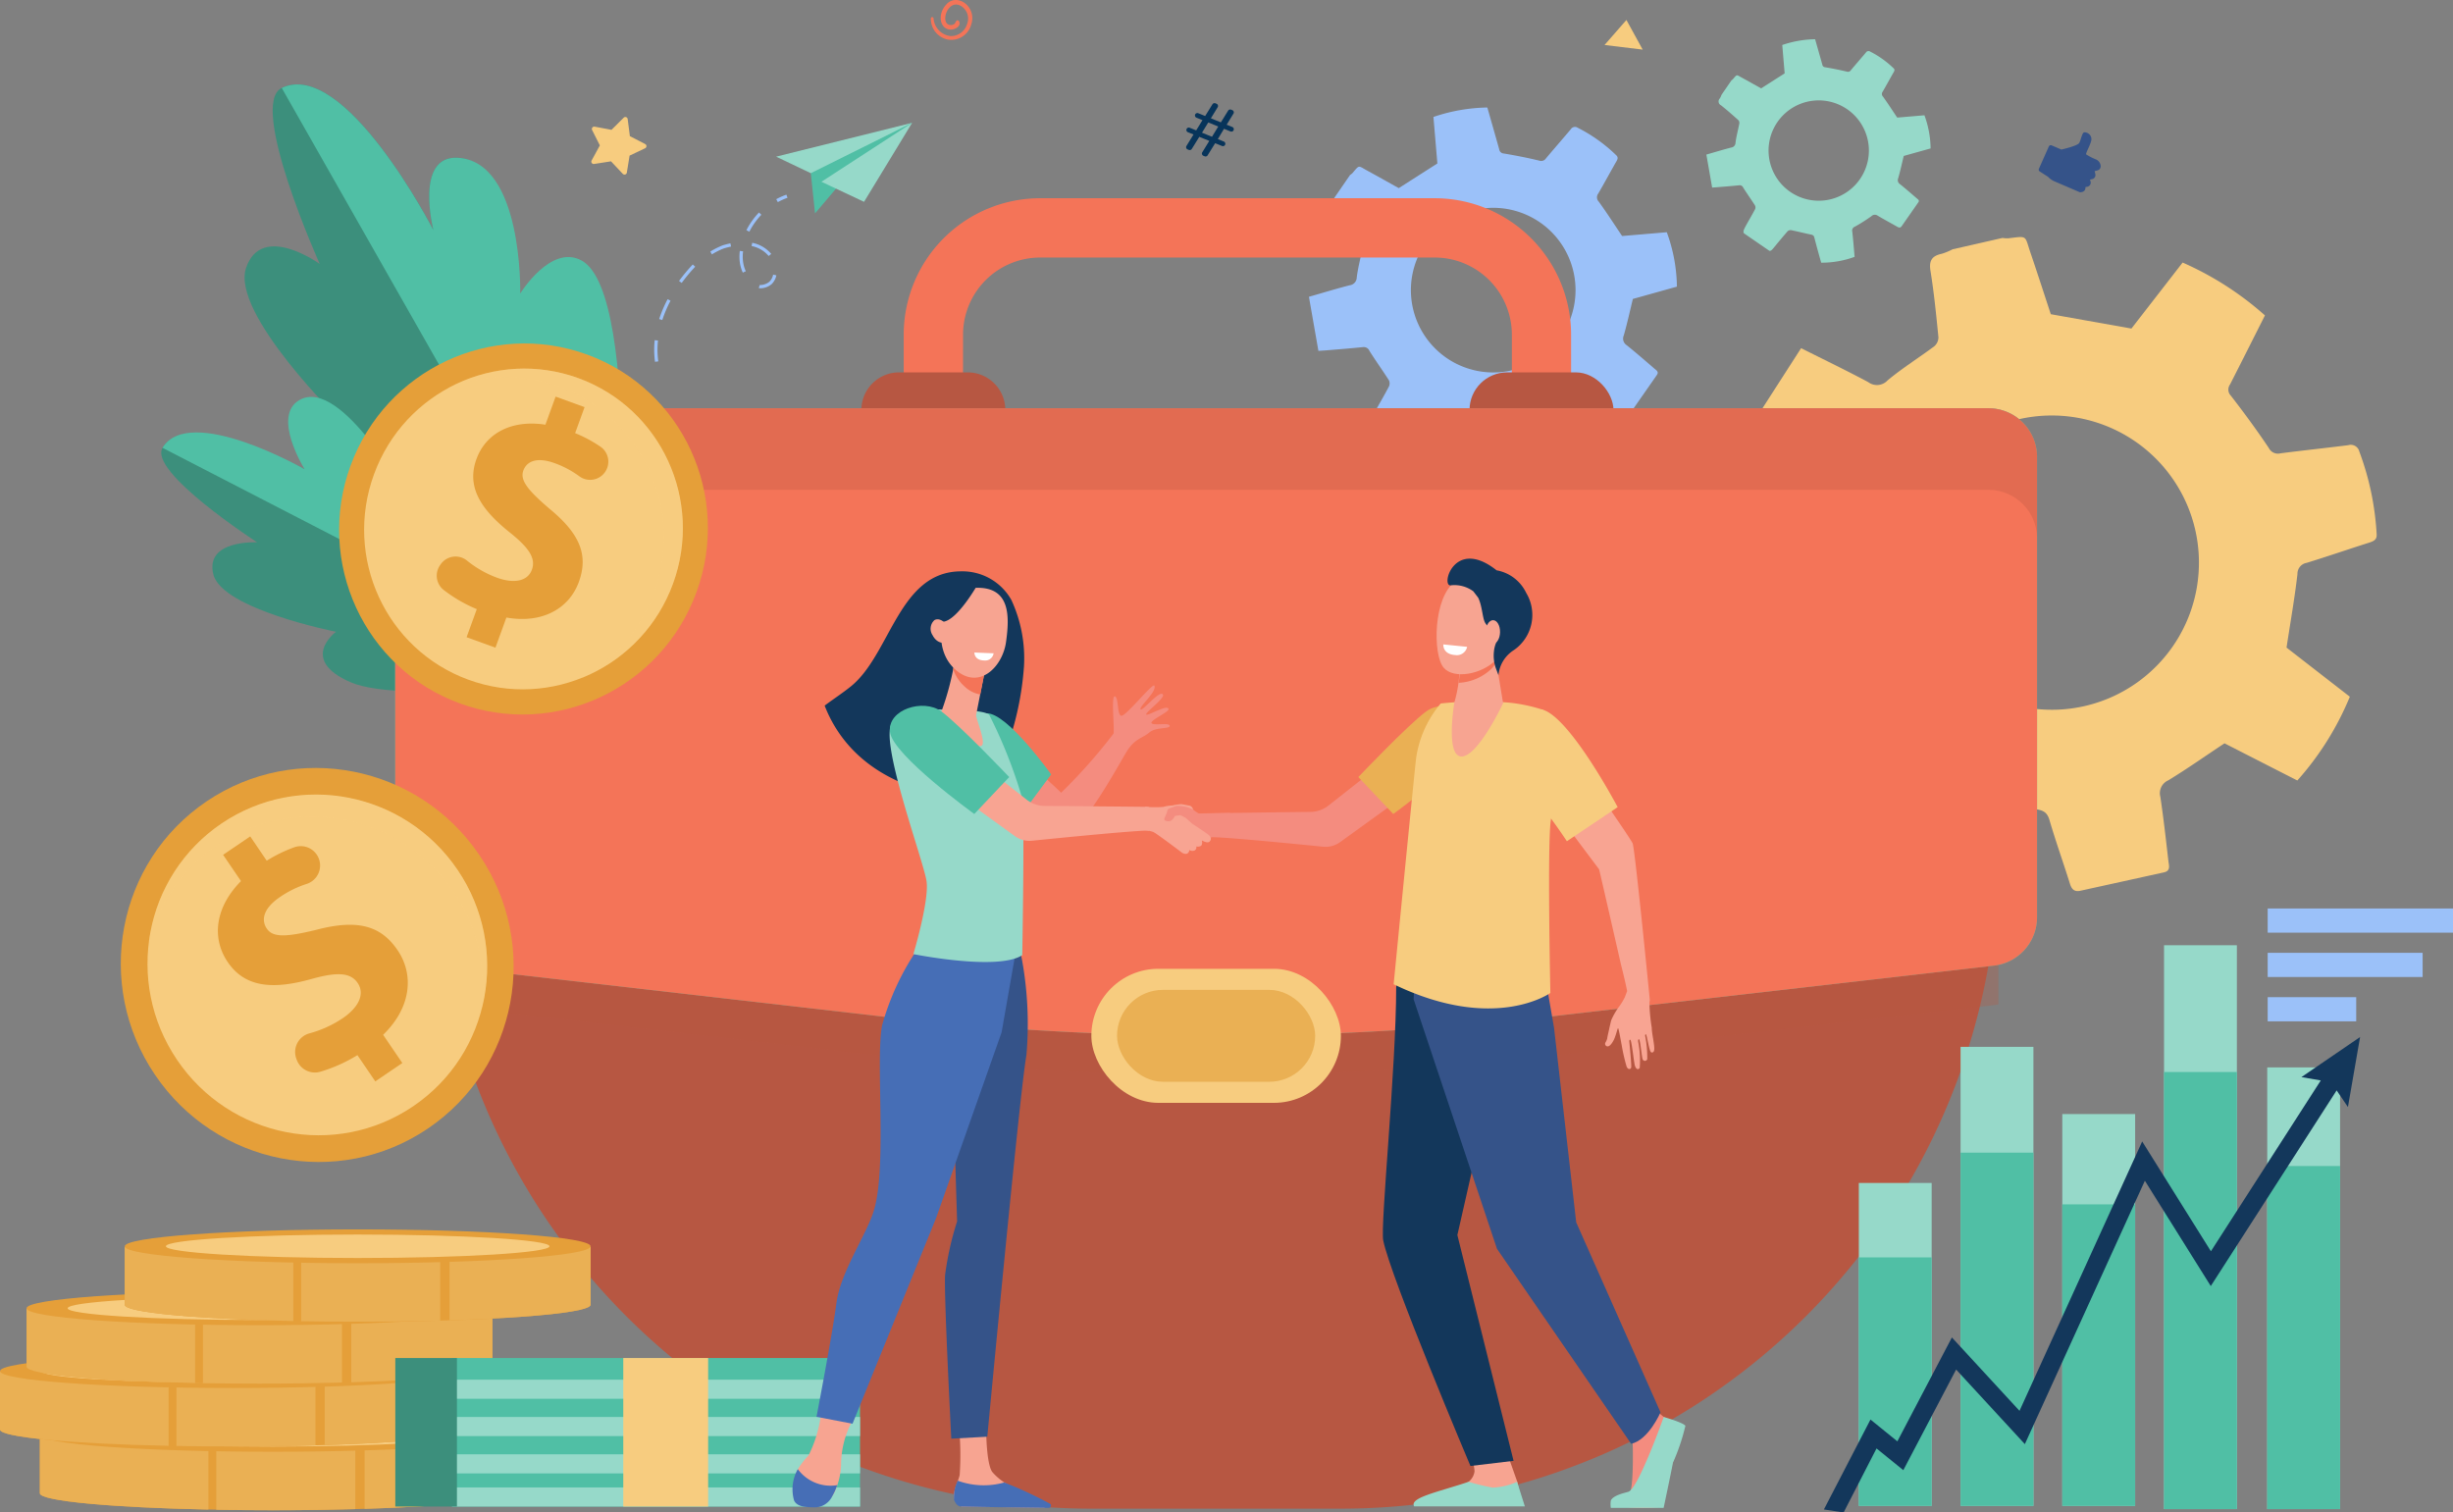 <svg xmlns="http://www.w3.org/2000/svg" width="163.508" height="100.817" viewBox="0 0 163.508 100.817">
  <rect x="0" y="0" width="163.508" height="100.817" fill="#808080" stroke="none"/>
  <g id="Group_18931" data-name="Group 18931" transform="translate(3826.161 1528.031)">
    <path id="Path_21105" data-name="Path 21105" d="M1691.236,288.041l2.794,1.921c.176.02.282-.111.547-.434.474-.577.948-1.155,1.442-1.715a.482.482,0,0,1,.391-.115c.717.146,1.424.336,2.142.475.222.043.33.1.388.332.237.924.5,1.842.751,2.752a10.447,10.447,0,0,0,3.654-.641c-.08-.906-.148-1.832-.252-2.755a.459.459,0,0,1,.3-.553,19.087,19.087,0,0,0,1.789-1.135.527.527,0,0,1,.676-.072c.713.429,1.452.814,2.173,1.231.194.112.336.114.466-.071q.914-1.307,1.826-2.615c.15-.214-.034-.313-.155-.418-.612-.527-1.222-1.058-1.851-1.565a.523.523,0,0,1-.2-.654c.224-.783.4-1.58.605-2.433l2.937-.82a10.9,10.9,0,0,0-.675-3.627l-2.978.252c-.543-.807-1.03-1.565-1.558-2.292a.411.411,0,0,1-.031-.54c.412-.709.8-1.432,1.209-2.144.088-.154.134-.273-.02-.416a10.426,10.426,0,0,0-2.562-1.826.328.328,0,0,0-.464.11c-.545.645-1.1,1.28-1.645,1.927a.381.381,0,0,1-.458.154c-.781-.188-1.572-.342-2.365-.475a.323.323,0,0,1-.3-.285c-.257-.919-.521-1.837-.789-2.779a11.689,11.689,0,0,0-3.593.63l.262,3.1-2.573,1.644c-.639-.355-1.371-.77-2.111-1.172-.607-.33-.492-.4-.973.167a1.13,1.13,0,0,1-.167.135l-1.083,1.574a2.218,2.218,0,0,1-.18.39.469.469,0,0,0,.118.757c.654.514,1.275,1.069,1.9,1.622a.441.441,0,0,1,.115.351c-.132.707-.325,1.4-.419,2.116a.54.54,0,0,1-.489.538c-.875.227-1.741.491-2.7.765.213,1.217.422,2.4.632,3.605.231-.015.364-.022.5-.033.817-.069,1.635-.131,2.451-.215a.412.412,0,0,1,.452.25c.415.66.872,1.293,1.292,1.95a.488.488,0,0,1,.012.412c-.312.6-.656,1.175-.98,1.765C1691.217,287.648,1691.121,287.827,1691.236,288.041Zm5.07-4.531a5.487,5.487,0,0,1-1.413-7.63h0a5.487,5.487,0,0,1,7.63-1.413h0a5.487,5.487,0,0,1,1.413,7.63h0a5.487,5.487,0,0,1-7.63,1.413Z" transform="translate(-5426.043 -1787.68)" fill="#9bc1f9"/>
    <path id="Path_21106" data-name="Path 21106" d="M2174.721,441.932l1.346,5.909c.207.24.5.2,1.243.092,1.323-.185,2.645-.369,3.973-.507a.862.862,0,0,1,.653.322c.764,1.06,1.465,2.166,2.239,3.218a.708.708,0,0,1,.11.907c-.808,1.5-1.574,3.027-2.347,4.526a18.672,18.672,0,0,0,5.579,3.583c.992-1.287,2.024-2.588,3-3.926a.822.822,0,0,1,1.062-.367,34.159,34.159,0,0,0,3.726.675c.506.069.814.174.975.724.417,1.428.922,2.829,1.365,4.25.118.382.3.558.7.471q2.785-.611,5.567-1.225c.457-.1.335-.453.3-.737-.166-1.435-.325-2.872-.539-4.3a.935.935,0,0,1,.534-1.1c1.243-.758,2.436-1.6,3.742-2.465l4.854,2.478a19.48,19.48,0,0,0,3.5-5.585l-4.219-3.275c.264-1.718.542-3.3.728-4.9a.734.734,0,0,1,.615-.747c1.4-.433,2.788-.911,4.186-1.354.3-.1.506-.2.477-.571a18.625,18.625,0,0,0-1.156-5.5.586.586,0,0,0-.743-.418c-1.5.188-3,.347-4.5.54a.68.68,0,0,1-.787-.352c-.8-1.193-1.653-2.354-2.533-3.49a.579.579,0,0,1-.055-.743c.776-1.52,1.541-3.045,2.329-4.607a20.889,20.889,0,0,0-5.487-3.523l-3.413,4.4-5.374-.957c-.409-1.241-.87-2.673-1.355-4.1-.4-1.169-.168-1.116-1.48-.959a2.057,2.057,0,0,1-.384-.025l-3.33.759a4.08,4.08,0,0,1-.709.294c-.641.136-.876.433-.763,1.137.238,1.467.383,2.95.53,4.43a.79.79,0,0,1-.273.6c-1.03.77-2.129,1.453-3.114,2.274a.966.966,0,0,1-1.294.115c-1.426-.761-2.883-1.463-4.472-2.261l-3.536,5.5c.322.26.5.412.692.558,1.158.9,2.309,1.808,3.482,2.686a.737.737,0,0,1,.292.876c-.254,1.37-.42,2.756-.664,4.127a.873.873,0,0,1-.484.557c-1.132.406-2.286.749-3.426,1.133C2175.171,441.393,2174.83,441.511,2174.721,441.932Zm12.152.185a9.808,9.808,0,0,1,7.385-11.742h0A9.808,9.808,0,0,1,2206,437.759h0a9.808,9.808,0,0,1-7.385,11.742h0a9.809,9.809,0,0,1-11.742-7.384Z" transform="translate(-5885.833 -1930.465)" fill="#f7cc7f"/>
    <path id="Path_21107" data-name="Path 21107" d="M2154.274,200l1.7,1.17c.107.012.171-.068.333-.264.289-.352.578-.7.879-1.045a.294.294,0,0,1,.238-.07c.436.089.868.2,1.305.29.135.026.2.061.237.2.145.563.3,1.122.457,1.677a6.366,6.366,0,0,0,2.227-.39c-.049-.552-.091-1.116-.154-1.678a.279.279,0,0,1,.181-.337,11.612,11.612,0,0,0,1.09-.691.321.321,0,0,1,.412-.044c.435.261.885.5,1.324.75.118.068.205.07.284-.043l1.112-1.593c.091-.131-.021-.191-.094-.255-.374-.321-.745-.645-1.128-.953a.318.318,0,0,1-.119-.4c.137-.477.242-.963.368-1.482l1.79-.5a6.64,6.64,0,0,0-.411-2.21l-1.815.154c-.331-.492-.627-.954-.95-1.4a.25.25,0,0,1-.018-.329c.251-.432.489-.872.737-1.306.054-.094.081-.167-.012-.253a6.349,6.349,0,0,0-1.561-1.113.2.2,0,0,0-.283.067c-.332.393-.672.78-1,1.174a.232.232,0,0,1-.279.094c-.476-.114-.958-.208-1.441-.29a.2.2,0,0,1-.185-.174c-.156-.56-.317-1.119-.48-1.693a7.124,7.124,0,0,0-2.19.384c.054.642.108,1.28.16,1.891l-1.568,1c-.389-.217-.836-.469-1.287-.714-.37-.2-.3-.241-.593.1a.684.684,0,0,1-.1.083l-.66.959a1.369,1.369,0,0,1-.11.238.286.286,0,0,0,.071.461c.4.313.778.651,1.156.988a.268.268,0,0,1,.071.214c-.08.431-.2.856-.255,1.29a.33.33,0,0,1-.3.328c-.534.139-1.061.3-1.644.466.13.742.257,1.465.385,2.2.141-.009.222-.013.3-.02.5-.042,1-.08,1.494-.131a.252.252,0,0,1,.276.152c.252.4.531.788.786,1.188a.3.3,0,0,1,.008.251c-.19.363-.4.716-.6,1.075C2154.262,199.762,2154.2,199.87,2154.274,200Zm3.09-2.761a3.344,3.344,0,0,1-.861-4.65h0a3.344,3.344,0,0,1,4.65-.861h0a3.344,3.344,0,0,1,.861,4.65h0a3.344,3.344,0,0,1-4.65.861Z" transform="translate(-5864.19 -1712.479)" fill="#96d9c9"/>
    <path id="Path_21108" data-name="Path 21108" d="M467.8,279.395s-16.692-8.23-19.562-12.523,1.349-4.536,1.349-4.536-7.449-7.244-6.4-10.294,4.907-.253,4.907-.253-4.79-10.662-2.531-11.733c4.206-2,10.107,9.475,10.107,9.475s-1.268-4.983,1.628-4.821c4.368.244,4.188,11.517,4.188,11.517s.493-4.322,3.126-2.918C469.331,255.827,467.8,279.395,467.8,279.395Z" transform="translate(-4252.943 -1762.225)" fill="#3c8f7c"/>
    <path id="Path_21109" data-name="Path 21109" d="M506.507,251.565c-2.056-1.141-4.1,2.194-4.1,2.194s.207-8.8-4.161-9.049c-2.9-.162-1.628,4.821-1.628,4.821s-5.9-11.471-10.107-9.475l22.258,39.156C508.922,276.477,510.58,253.825,506.507,251.565Z" transform="translate(-4293.892 -1762.225)" fill="#50bfa5"/>
    <path id="Path_21110" data-name="Path 21110" d="M375.459,645.147s-13.652,1.7-17.186.185-1-3.377-1-3.377-7.59-1.492-8.175-3.82,2.916-2.142,2.916-2.142-7.278-4.713-6.3-6.3c1.813-2.954,10.154,1.8,10.154,1.8s-2.816-2.593-.943-3.669c2.824-1.622,7.292,5.482,7.292,5.482s-.278-1.751,1.935-1.945C368.115,631.015,375.459,645.147,375.459,645.147Z" transform="translate(-4161.037 -2127.875)" fill="#3c8f7c"/>
    <path id="Path_21111" data-name="Path 21111" d="M365.715,608.865c-2.213.194-2.025,3.218-2.025,3.218s-4.549-8.422-7.373-6.8c-1.873,1.076.343,4.61.343,4.61s-7.661-4.381-9.473-1.427l29.793,15.378C375.967,622.076,369.423,608.54,365.715,608.865Z" transform="translate(-4162.518 -2106.649)" fill="#50bfa5"/>
    <path id="Path_21112" data-name="Path 21112" d="M1258.068,391.327h-44.489v-9.393a9.1,9.1,0,0,1,9.092-9.093h26.3a9.1,9.1,0,0,1,9.093,9.093Zm-40.538-3.951h36.586v-5.441a5.147,5.147,0,0,0-5.141-5.141h-26.3a5.147,5.147,0,0,0-5.141,5.141Z" transform="translate(-4979.502 -1887.659)" fill="#f47458"/>
    <path id="Rectangle_7141" data-name="Rectangle 7141" d="M2.509,0H7.085A2.509,2.509,0,0,1,9.595,2.509v0A2.509,2.509,0,0,1,7.085,5.019H2.509A2.509,2.509,0,0,1,0,2.509v0A2.509,2.509,0,0,1,2.509,0Z" transform="translate(-3768.745 -1503.209)" fill="#b75742"/>
    <rect id="Rectangle_7142" data-name="Rectangle 7142" width="9.595" height="5.019" rx="2.509" transform="translate(-3728.207 -1503.209)" fill="#b75742"/>
    <path id="Rectangle_7143" data-name="Rectangle 7143" d="M0,0H104.29a0,0,0,0,1,0,0V29.015a43.8,43.8,0,0,1-43.8,43.8H43.8A43.8,43.8,0,0,1,0,29.015V0A0,0,0,0,1,0,0Z" transform="translate(-3797.244 -1500.283)" fill="#b75742"/>
    <path id="Path_21113" data-name="Path 21113" d="M725.747,655.5l-29.774,3.412a193.845,193.845,0,0,1-44.144,0L622.055,655.5a3.244,3.244,0,0,1-2.875-3.223V621.59a3.244,3.244,0,0,1,3.244-3.244H725.378a3.244,3.244,0,0,1,3.244,3.244v30.69A3.244,3.244,0,0,1,725.747,655.5Z" transform="translate(-4419 -2119.163)" fill="#50bfa5"/>
    <path id="Path_21114" data-name="Path 21114" d="M768.636,701.51V664.47a3.254,3.254,0,0,0-.668-.069H665.014a3.251,3.251,0,0,0-.668.069v37.04c.1.021.2.037.3.048l29.774,3.413a193.859,193.859,0,0,0,44.144,0l29.774-3.413C768.439,701.547,768.538,701.531,768.636,701.51Z" transform="translate(-4461.59 -2162.591)" fill="#b75742" opacity="0.3" style="mix-blend-mode: multiply;isolation: isolate"/>
    <path id="Path_21115" data-name="Path 21115" d="M725.747,655.5l-29.774,3.412a193.845,193.845,0,0,1-44.144,0L622.055,655.5a3.244,3.244,0,0,1-2.875-3.223V621.59a3.244,3.244,0,0,1,3.244-3.244H725.378a3.244,3.244,0,0,1,3.244,3.244v30.69A3.244,3.244,0,0,1,725.747,655.5Z" transform="translate(-4419 -2119.163)" fill="#f47458"/>
    <rect id="Rectangle_7144" data-name="Rectangle 7144" width="16.633" height="8.936" rx="4.468" transform="translate(-3753.415 -1463.454)" fill="#f7cc7f"/>
    <rect id="Rectangle_7145" data-name="Rectangle 7145" width="13.208" height="6.126" rx="3.063" transform="translate(-3751.703 -1462.049)" fill="#eab054"/>
    <path id="Path_21116" data-name="Path 21116" d="M725.377,618.346H622.423a3.244,3.244,0,0,0-3.244,3.244v5.44a3.244,3.244,0,0,1,3.244-3.244H725.377a3.244,3.244,0,0,1,3.244,3.244v-5.44A3.244,3.244,0,0,0,725.377,618.346Z" transform="translate(-4418.999 -2119.163)" fill="#b75742" opacity="0.3" style="mix-blend-mode: multiply;isolation: isolate"/>
    <path id="Path_21117" data-name="Path 21117" d="M203.842,1819.015v3.854c0,.623,6.951,1.128,15.526,1.128s15.526-.505,15.526-1.128v-3.854Z" transform="translate(-4027.347 -3251.361)" fill="#e59f39"/>
    <path id="Path_21118" data-name="Path 21118" d="M215.078,1823.953v-4.939H203.842v3.854C203.842,1823.384,208.59,1823.818,215.078,1823.953Z" transform="translate(-4027.347 -3251.361)" fill="#eab054"/>
    <path id="Path_21119" data-name="Path 21119" d="M410.04,1823.964c1.206.022,2.468.034,3.767.034,1.936,0,3.789-.026,5.5-.073v-4.91H410.04Z" transform="translate(-4221.786 -3251.361)" fill="#eab054"/>
    <path id="Path_21120" data-name="Path 21120" d="M583.419,1823.906c5.532-.173,9.406-.572,9.406-1.037v-3.854h-9.406Z" transform="translate(-4385.278 -3251.361)" fill="#eab054"/>
    <ellipse id="Ellipse_2196" data-name="Ellipse 2196" cx="15.526" cy="1.128" rx="15.526" ry="1.128" transform="translate(-3823.505 -1433.516)" fill="#e59f39"/>
    <ellipse id="Ellipse_2197" data-name="Ellipse 2197" cx="12.785" cy="0.782" rx="12.785" ry="0.782" transform="translate(-3820.764 -1433.17)" fill="#f7cc7f"/>
    <path id="Path_21121" data-name="Path 21121" d="M157.261,1744.494v3.854c0,.623,6.951,1.128,15.526,1.128s15.526-.505,15.526-1.128v-3.854Z" transform="translate(-3983.422 -3181.09)" fill="#e59f39"/>
    <path id="Path_21122" data-name="Path 21122" d="M168.5,1749.433v-4.939H157.261v3.854C157.261,1748.863,162.009,1749.3,168.5,1749.433Z" transform="translate(-3983.422 -3181.09)" fill="#eab054"/>
    <path id="Path_21123" data-name="Path 21123" d="M363.459,1749.443c1.206.022,2.468.034,3.767.034,1.936,0,3.789-.026,5.5-.073v-4.91h-9.265Z" transform="translate(-4177.861 -3181.09)" fill="#eab054"/>
    <path id="Path_21124" data-name="Path 21124" d="M536.838,1749.385c5.532-.172,9.406-.572,9.406-1.037v-3.854h-9.406Z" transform="translate(-4341.354 -3181.09)" fill="#eab054"/>
    <ellipse id="Ellipse_2198" data-name="Ellipse 2198" cx="15.526" cy="1.128" rx="15.526" ry="1.128" transform="translate(-3826.161 -1437.765)" fill="#e59f39"/>
    <ellipse id="Ellipse_2199" data-name="Ellipse 2199" cx="12.785" cy="0.782" rx="12.785" ry="0.782" transform="translate(-3823.421 -1437.419)" fill="#f7cc7f"/>
    <path id="Path_21125" data-name="Path 21125" d="M188.3,1671.072v3.854c0,.623,6.951,1.128,15.526,1.128s15.526-.505,15.526-1.128v-3.854Z" transform="translate(-4012.688 -3111.855)" fill="#e59f39"/>
    <path id="Path_21126" data-name="Path 21126" d="M199.532,1676.011v-4.939H188.3v3.854C188.3,1675.441,193.044,1675.876,199.532,1676.011Z" transform="translate(-4012.688 -3111.855)" fill="#eab054"/>
    <path id="Path_21127" data-name="Path 21127" d="M394.494,1676.021c1.206.022,2.468.033,3.767.033,1.936,0,3.789-.026,5.5-.073v-4.91h-9.265Z" transform="translate(-4207.127 -3111.855)" fill="#eab054"/>
    <path id="Path_21128" data-name="Path 21128" d="M567.873,1675.964c5.532-.173,9.406-.572,9.406-1.037v-3.854h-9.406Z" transform="translate(-4370.619 -3111.855)" fill="#eab054"/>
    <ellipse id="Ellipse_2200" data-name="Ellipse 2200" cx="15.526" cy="1.128" rx="15.526" ry="1.128" transform="translate(-3824.392 -1441.952)" fill="#e59f39"/>
    <ellipse id="Ellipse_2201" data-name="Ellipse 2201" cx="12.785" cy="0.782" rx="12.785" ry="0.782" transform="translate(-3821.651 -1441.606)" fill="#f7cc7f"/>
    <path id="Path_21129" data-name="Path 21129" d="M303.092,1598.656v3.854c0,.623,6.951,1.128,15.526,1.128s15.526-.505,15.526-1.128v-3.854Z" transform="translate(-4120.938 -3043.569)" fill="#e59f39"/>
    <path id="Path_21130" data-name="Path 21130" d="M314.328,1603.595v-4.939H303.092v3.854C303.092,1603.025,307.84,1603.46,314.328,1603.595Z" transform="translate(-4120.938 -3043.569)" fill="#eab054"/>
    <path id="Path_21131" data-name="Path 21131" d="M509.29,1603.605c1.206.022,2.468.033,3.767.033,1.936,0,3.789-.026,5.5-.073v-4.91H509.29Z" transform="translate(-4315.376 -3043.569)" fill="#eab054"/>
    <path id="Path_21132" data-name="Path 21132" d="M682.67,1603.547c5.531-.173,9.406-.572,9.406-1.037v-3.854H682.67Z" transform="translate(-4478.869 -3043.569)" fill="#eab054"/>
    <path id="Path_21133" data-name="Path 21133" d="M334.144,1579.283c0,.623-6.951,1.128-15.526,1.128s-15.526-.505-15.526-1.128,6.951-1.128,15.526-1.128S334.144,1578.66,334.144,1579.283Z" transform="translate(-4120.938 -3024.237)" fill="#e59f39"/>
    <path id="Path_21134" data-name="Path 21134" d="M376.723,1585c0,.432-5.724.782-12.785.782s-12.785-.35-12.785-.782,5.724-.782,12.785-.782S376.723,1584.572,376.723,1585Z" transform="translate(-4166.256 -3029.958)" fill="#f7cc7f"/>
    <rect id="Rectangle_7146" data-name="Rectangle 7146" width="27.199" height="9.899" transform="translate(-3796.033 -1437.508)" fill="#50bfa5"/>
    <rect id="Rectangle_7147" data-name="Rectangle 7147" width="27.199" height="1.273" transform="translate(-3796.033 -1436.065)" fill="#96d9c9"/>
    <rect id="Rectangle_7148" data-name="Rectangle 7148" width="27.199" height="1.274" transform="translate(-3796.033 -1433.578)" fill="#96d9c9"/>
    <rect id="Rectangle_7149" data-name="Rectangle 7149" width="27.199" height="1.273" transform="translate(-3796.033 -1431.09)" fill="#96d9c9"/>
    <rect id="Rectangle_7150" data-name="Rectangle 7150" width="27.199" height="1.273" transform="translate(-3796.033 -1428.882)" fill="#96d9c9"/>
    <rect id="Rectangle_7151" data-name="Rectangle 7151" width="5.657" height="9.899" transform="translate(-3784.616 -1437.508)" fill="#f7cc7f"/>
    <rect id="Rectangle_7152" data-name="Rectangle 7152" width="4.108" height="9.899" transform="translate(-3799.811 -1437.508)" fill="#3c8f7c"/>
    <ellipse id="Ellipse_2202" data-name="Ellipse 2202" cx="13.064" cy="13.17" rx="13.064" ry="13.17" transform="matrix(0.828, -0.56, 0.56, 0.828, -3823.209, -1467.297)" fill="#e59f39"/>
    <ellipse id="Ellipse_2203" data-name="Ellipse 2203" cx="11.292" cy="11.384" rx="11.292" ry="11.384" transform="translate(-3820.74 -1466.812) rotate(-34.086)" fill="#f7cc7f"/>
    <path id="Path_21135" data-name="Path 21135" d="M422.443,1135.053l-1.192-1.751a10.276,10.276,0,0,1-2.475,1.108,1.289,1.289,0,0,1-1.571-.8l-.028-.077a1.286,1.286,0,0,1,.864-1.678,7.509,7.509,0,0,0,2.234-1.016c1.051-.715,1.494-1.61.992-2.347-.477-.7-1.368-.741-3.045-.274-2.424.678-4.4.672-5.614-1.116-1.1-1.622-.826-3.672.883-5.4l-1.192-1.751,1.807-1.229,1.1,1.622a9.521,9.521,0,0,1,1.847-.9,1.287,1.287,0,0,1,1.633.781h0a1.288,1.288,0,0,1-.816,1.664,6.848,6.848,0,0,0-1.776.872c-1.2.815-1.234,1.595-.883,2.111.414.608,1.322.556,3.291.08,2.72-.718,4.3-.306,5.424,1.353,1.116,1.641.908,3.832-.961,5.643l1.279,1.88Z" transform="translate(-4223.588 -2591.001)" fill="#e59f39"/>
    <path id="Path_21136" data-name="Path 21136" d="M336.387,1071.573a11.227,11.227,0,0,0-5.16,8.125,11.2,11.2,0,0,1,4.882-6.683,11.407,11.407,0,0,1,17.3,11.132,11.405,11.405,0,0,0-17.027-12.575Z" transform="translate(-4147.468 -2544.914)" fill="#f7cc7f" opacity="0.3" style="mix-blend-mode: multiply;isolation: isolate"/>
    <ellipse id="Ellipse_2204" data-name="Ellipse 2204" cx="12.376" cy="12.276" rx="12.376" ry="12.276" transform="translate(-3807.049 -1485.368) rotate(-69.895)" fill="#e59f39"/>
    <ellipse id="Ellipse_2205" data-name="Ellipse 2205" cx="10.698" cy="10.611" rx="10.698" ry="10.611" transform="translate(-3804.908 -1486.372) rotate(-69.895)" fill="#f7cc7f"/>
    <path id="Path_21137" data-name="Path 21137" d="M669.736,620.8l.68-1.871a9.667,9.667,0,0,1-2.205-1.277,1.212,1.212,0,0,1-.253-1.637l.044-.064a1.209,1.209,0,0,1,1.754-.264,7.055,7.055,0,0,0,2,1.144c1.122.408,2.048.253,2.334-.534.272-.748-.187-1.45-1.465-2.472-1.85-1.474-2.929-2.981-2.235-4.891.629-1.733,2.344-2.648,4.6-2.3l.68-1.871,1.93.7-.629,1.733a8.942,8.942,0,0,1,1.7.912,1.21,1.21,0,0,1,.3,1.674h0a1.21,1.21,0,0,1-1.717.293,6.44,6.44,0,0,0-1.641-.874c-1.28-.465-1.894-.064-2.094.488-.236.65.3,1.314,1.748,2.552,2.043,1.678,2.595,3.1,1.951,4.877-.637,1.753-2.421,2.8-4.829,2.37l-.73,2.009Z" transform="translate(-4464.796 -2106.356)" fill="#e59f39"/>
    <path id="Path_21138" data-name="Path 21138" d="M690.018,572.754a10.55,10.55,0,0,0-9.029.534,10.522,10.522,0,0,1,7.777.047,10.719,10.719,0,0,1,1.029,19.309,10.718,10.718,0,0,0,.224-19.89Z" transform="translate(-4477.284 -2075.445)" fill="#f7cc7f" opacity="0.3" style="mix-blend-mode: multiply;isolation: isolate"/>
    <path id="Path_21139" data-name="Path 21139" d="M2045.317,1778.7s.733.715.749.977.065,3.075-.234,3.337-1.178.448-.9.744a8.761,8.761,0,0,0,2.946.116c.318-.018.716-2.554.842-2.927.183-.541.628-1.76.461-2.138a3.175,3.175,0,0,0-1.014-.914,4.982,4.982,0,0,1-1.124-1.2Z" transform="translate(-5763.398 -3211.455)" fill="#f48c7f"/>
    <path id="Path_21140" data-name="Path 21140" d="M1873.761,1840.347s.656,1.853.657,1.858c.049.294.241,1.019.241,1.286,0,1-4.521-.851-3.508-1.3a1.072,1.072,0,0,0,.41-.7,2.348,2.348,0,0,0-.382-1.185Z" transform="translate(-5599.435 -3271.439)" fill="#f7a491"/>
    <path id="Path_21141" data-name="Path 21141" d="M1774.859,1235.953s-.33,3.322-.33,3.371c0,5.374-1.065,15.869-.863,16.88.494,2.464,5.813,15.034,5.813,15.034l2.875-.343-3.746-15.05,1.378-6.058,1.951-11.974Z" transform="translate(-5507.626 -2701.55)" fill="#13375b"/>
    <path id="Path_21142" data-name="Path 21142" d="M1818.382,1246.729l.545,3.148,1.476,12.957,5.62,12.664s-.791,1.843-1.957,2.1l-8.945-13-5.556-16.637.2-3.7Z" transform="translate(-5541.5 -2709.388)" fill="#355389"/>
    <path id="Path_21143" data-name="Path 21143" d="M2043.265,1797.37s-1.689,4.756-2.351,4.986c-.176.061-1.018.215-1.177.588a1.621,1.621,0,0,0,0,.487h3.521s.445-2.1.622-3.016a13.681,13.681,0,0,0,.828-2.454C2044.6,1797.756,2043.265,1797.37,2043.265,1797.37Z" transform="translate(-5758.527 -3230.95)" fill="#96d9c9"/>
    <path id="Path_21144" data-name="Path 21144" d="M1816.982,1874.88l-.518-1.636a4.5,4.5,0,0,1-1.631.384,16.46,16.46,0,0,1-1.605-.384c-2.17.715-3.948,1.061-3.625,1.636h7.378Z" transform="translate(-5541.501 -3302.498)" fill="#96d9c9"/>
    <path id="Path_21145" data-name="Path 21145" d="M1088.338,1794.716a8.448,8.448,0,0,1-.833,2.729,5.279,5.279,0,0,0-.711.91,2.6,2.6,0,0,0,.1,2.079c.125.265-.009.264.275.349a1.762,1.762,0,0,0,2.1-.957,4.741,4.741,0,0,0,.411-1.758,6.228,6.228,0,0,1,.689-2.825Z" transform="translate(-4859.778 -3228.448)" fill="#f7a491"/>
    <path id="Path_21146" data-name="Path 21146" d="M1132.073,824.229c.379-1.006.712-2.034,1.063-3.018a20.116,20.116,0,0,0,1.326-5.885,9.243,9.243,0,0,0-.838-4.438,3.743,3.743,0,0,0-3.34-1.911c-4.176-.005-4.707,5.535-7.365,7.673-.561.451-1.168.845-1.743,1.277C1122.138,820.424,1124.784,823.969,1132.073,824.229Z" transform="translate(-4892.369 -2298.924)" fill="#13375b"/>
    <path id="Path_21147" data-name="Path 21147" d="M1272.591,1811.262a18.894,18.894,0,0,1,.035,3.082c-.082.4-.539,1.238-.33,1.619a1.039,1.039,0,0,0,.449.476l5.438.085c.3,0,.1-.181-.138-.351a11.048,11.048,0,0,0-1.955-1.051c-.081-.038-.378-.222-.485-.285a3.736,3.736,0,0,1-.778-.667c-.39-.423-.425-2.471-.425-2.471Z" transform="translate(-5034.819 -3244.051)" fill="#f7a491"/>
    <path id="Path_21148" data-name="Path 21148" d="M1266.876,1254.827a24.028,24.028,0,0,1,.357,6.7c-.45,2.476-2.607,25.427-2.607,25.427l-2.4.131s-.5-9.587-.413-10.92a20.176,20.176,0,0,1,.8-3.564l-.239-7.74,3.026-10.169Z" transform="translate(-5024.977 -2719.218)" fill="#355389"/>
    <path id="Path_21149" data-name="Path 21149" d="M1118.3,1236.81a17.043,17.043,0,0,0-2.338,5.047c-.45,2.285.33,9.31-.535,12.3-.468,1.621-2.242,4.125-2.512,6.22s-1.328,7.583-1.328,7.583l2.4.462,5.57-13.706,4.369-12.388,1.119-6.38Z" transform="translate(-4883.323 -2701.55)" fill="#466eb6"/>
    <path id="Path_21150" data-name="Path 21150" d="M1086.371,1859.463a2.712,2.712,0,0,1-2.628-1.067,2.731,2.731,0,0,0-.25,2.087c.215.456.844.442,1.339.461a1.3,1.3,0,0,0,1.188-.707A4.2,4.2,0,0,0,1086.371,1859.463Z" transform="translate(-4856.725 -3288.497)" fill="#466eb6"/>
    <path id="Path_21151" data-name="Path 21151" d="M1275.4,1871.995a5.053,5.053,0,0,1-3.1-.118,2.371,2.371,0,0,0-.249,1.258c.132.374.32.459.486.463,1.313.034,4.811.08,5.813.092a.159.159,0,0,0,.127-.261A26.69,26.69,0,0,0,1275.4,1871.995Z" transform="translate(-5034.62 -3301.208)" fill="#466eb6"/>
    <path id="Path_21152" data-name="Path 21152" d="M1339.969,945.034c-.013-.233-1.07.011-1.208-.173s1.158-.737,1.13-.937c-.051-.368-1.456.518-1.49.35s1.369-1.154,1.091-1.352-1.348,1.174-1.465,1.01,1.111-1.187.921-1.574c-.1-.207-1.877,2.014-2.191,2.008s-.172-1.233-.446-1.293.015,2.369-.1,2.5a35.786,35.786,0,0,1-3.482,3.926c-.287-.315-2.062-1.881-2.324-2.182-.438.7-1.119,1.091-1.593,1.757a21.387,21.387,0,0,0,4.1,3.189c1.167.039,3.672-4.687,4.209-5.541s1.045-.858,1.489-1.241S1339.982,945.267,1339.969,945.034Z" transform="translate(-5088.162 -2424.686)" fill="#f48c7f"/>
    <path id="Path_21153" data-name="Path 21153" d="M1270.832,981.731s-3.941-3.032-4.681-4.4,1.008-2.334,2.382-2.35,4.282,4.073,4.282,4.073Z" transform="translate(-5028.91 -2455.463)" fill="#50bfa5"/>
    <path id="Path_21154" data-name="Path 21154" d="M1512.365,1081.989l.3.179a2.253,2.253,0,0,0,.362.258c.074.018,2.1-.027,2.1-.027s.007.674-.006.674-1.066.858-1.066.858l-.224.1-1.381-.413-1.261-.158s-.894-.1-.894-.125a5.8,5.8,0,0,1,.061-.764l.541-.554s.388-.087.4-.087.388-.074.4-.079.6.087.6.087Z" transform="translate(-5259.295 -2556.238)" fill="#f48c7f"/>
    <path id="Path_21155" data-name="Path 21155" d="M1200.644,970.4s-2.4-.153-3.354.885,2.109,9.254,2.282,10.576-.881,4.836-.881,4.836,5.645,1.139,7.258.068c0,0,.173-9.505,0-10.449a32.342,32.342,0,0,0-2.2-5.566C1203.405,970.369,1200.644,970.4,1200.644,970.4Z" transform="translate(-4963.97 -2451.129)" fill="#96d9c9"/>
    <path id="Path_21156" data-name="Path 21156" d="M1258.577,913.2s-.013.071-.035.192a18.3,18.3,0,0,1-.8,3.028c-.337.638,1.153,2.674,2.587,2.425.427-.074-.361-1.87-.323-2.06.073-.364.171-.861.271-1.371l.168-.853.279-1.415Z" transform="translate(-5021.103 -2397.155)" fill="#f7a491"/>
    <path id="Path_21157" data-name="Path 21157" d="M1271.463,913.4c.023-.121.035-.192.035-.192l2.149-.054-.278,1.415-.167.848a2.015,2.015,0,0,1-1.026-.516,2.72,2.72,0,0,1-.777-1.159C1271.425,913.6,1271.447,913.485,1271.463,913.4Z" transform="translate(-5034.023 -2397.155)" fill="#f47458"/>
    <path id="Path_21158" data-name="Path 21158" d="M1259.558,828.143a1.935,1.935,0,0,0-1.648.706c-.635.823-1.319,3.368.258,4.752s3.136-.183,3.367-1.843S1261.856,828.084,1259.558,828.143Z" transform="translate(-5020.638 -2316.991)" fill="#f7a491"/>
    <path id="Path_21159" data-name="Path 21159" d="M1244.007,823.043s-1.353,2.42-2.321,2.532-1.1,1.4-1.1,1.4.346-2.964,1.3-3.535A3.552,3.552,0,0,1,1244.007,823.043Z" transform="translate(-5004.974 -2312.162)" fill="#13375b"/>
    <path id="Path_21160" data-name="Path 21160" d="M1296.175,903.85l1.282.051a.56.56,0,0,1-.613.479C1296.156,904.373,1296.175,903.85,1296.175,903.85Z" transform="translate(-5057.388 -2388.385)" fill="#fff"/>
    <path id="Path_21161" data-name="Path 21161" d="M1492.159,1082.709a3.376,3.376,0,0,1,.628.14c.218.087,1.946,1.4,1.946,1.4s.231.126.353.026a.278.278,0,0,0,.114-.218.42.42,0,0,0,.345.035.235.235,0,0,0,.118-.275.394.394,0,0,0,.319-.043c.117-.1.057-.358.057-.358s.371.227.515.074.083-.314-.061-.436-1-.689-1.1-.755-.384-.366-.471-.406-.3-.157-.3-.157-.357.039-.379.052-.122.262-.3.327a.458.458,0,0,1-.4-.052.338.338,0,0,1,0-.135,3.122,3.122,0,0,0,.17-.4c.031-.153.07-.2.126-.231s.366-.127.519-.187a2.563,2.563,0,0,1,.794.118l.305.131s-.057-.226-.249-.261-.432-.088-.567-.1a5.931,5.931,0,0,0-.593.091,2.318,2.318,0,0,0-.576.092,6.771,6.771,0,0,1-1.2-.009S1491.844,1082.316,1492.159,1082.709Z" transform="translate(-5242.086 -2555.427)" fill="#f8a492"/>
    <path id="Path_21162" data-name="Path 21162" d="M1271.045,1024.636c-.411-.009-5.157-.049-6.94-.064a1.965,1.965,0,0,1-1.2-.421l-3.966-3.121-1.737,2,4.924,3.557a1.656,1.656,0,0,0,1.138.306c1.873-.189,7.328-.732,7.8-.667Z" transform="translate(-5020.638 -2498.883)" fill="#f8a492"/>
    <path id="Path_21163" data-name="Path 21163" d="M1562.807,1031.74c.411-.009,5.411-.082,7.193-.1a1.966,1.966,0,0,0,1.2-.421l3.966-3.121,1.736,2-4.923,3.557a1.659,1.659,0,0,1-1.138.306c-1.873-.189-7-.691-7.479-.626Z" transform="translate(-5308.814 -2505.552)" fill="#f48c7f"/>
    <path id="Path_21164" data-name="Path 21164" d="M1205.4,970.857s-3.32-3.492-4.521-4.374-3.616-.132-3.425,1.382c.2,1.544,5.619,5.453,5.619,5.453Z" transform="translate(-4964.291 -2447.091)" fill="#50bfa5"/>
    <path id="Path_21165" data-name="Path 21165" d="M1744.979,970.857s3.32-3.492,4.521-4.374,3.616-.132,3.425,1.382c-.2,1.544-5.619,5.453-5.619,5.453Z" transform="translate(-5480.598 -2447.091)" fill="#eab054"/>
    <path id="Path_21166" data-name="Path 21166" d="M1787.764,964.862c-.077.535-1.5,15.075-1.5,15.075,6.732,3.252,10.447.579,10.447.579s-.22-10.21.044-11.6c.174-.919.012-7.117-.584-7.288a10.887,10.887,0,0,0-2.217-.464,24.852,24.852,0,0,0-4.551.057A7.219,7.219,0,0,0,1787.764,964.862Z" transform="translate(-5519.53 -2442.36)" fill="#f7cc7f"/>
    <path id="Path_21167" data-name="Path 21167" d="M1857.128,906.969l.5,3.028s-1.813,3.853-2.9,3.529c-.909-.272-.35-3.582-.35-3.582a8.716,8.716,0,0,0,.347-2.667C1854.576,906.389,1857.128,906.969,1857.128,906.969Z" transform="translate(-5583.597 -2391.151)" fill="#f7a491"/>
    <path id="Path_21168" data-name="Path 21168" d="M1862.223,907.278c-.148-.889,2.4-.309,2.4-.309l.041.26a1.432,1.432,0,0,1-.277.438,3.428,3.428,0,0,1-2.232.969A4.657,4.657,0,0,0,1862.223,907.278Z" transform="translate(-5591.097 -2391.151)" fill="#f47458"/>
    <path id="Path_21169" data-name="Path 21169" d="M1840.7,815.894c.072-.025.578,3.578-.383,4.569s-2.832,1.316-3.5.535c-.742-.863-.705-4.736.788-5.755S1840.7,815.894,1840.7,815.894Z" transform="translate(-5566.747 -2304.52)" fill="#f7a491"/>
    <path id="Path_21170" data-name="Path 21170" d="M1852.46,794.907a2.708,2.708,0,0,1,1.972,1.505,2.846,2.846,0,0,1-.816,3.808,2.225,2.225,0,0,0-1.034,1.675l-.171-.459a2.505,2.505,0,0,1-.132-1.1,2.069,2.069,0,0,1,.17-.66c.253-.522-.544-.868-.768-1.3-.172-.334-.181-1.1-.452-1.65l-.324-.422a2.119,2.119,0,0,0-1.479-.4C1848.7,796.061,1849.6,792.64,1852.46,794.907Z" transform="translate(-5578.862 -2284.921)" fill="#13375b"/>
    <path id="Path_21171" data-name="Path 21171" d="M1893.815,866.815c-.008.44.2.8.465.8s.485-.348.493-.788-.2-.8-.465-.8S1893.822,866.376,1893.815,866.815Z" transform="translate(-5620.946 -2352.719)" fill="#f7a491"/>
    <path id="Path_21172" data-name="Path 21172" d="M1844.289,894.378l1.587.161a.7.7,0,0,1-.8.548C1844.224,895.026,1844.289,894.378,1844.289,894.378Z" transform="translate(-5574.243 -2379.454)" fill="#fff"/>
    <path id="Path_21173" data-name="Path 21173" d="M1966.812,1038.117a.418.418,0,0,0,0-.1c-.1-1.064-.988-10-1.137-10.381-.134-.343-4.1-6.011-4.1-6.011l-1.948,2.653,3.811,5.084c.085.323,1.46,6.356,1.46,6.356s.282,1.1.408,1.758c-.057.158-.114.308-.164.432a3.91,3.91,0,0,1-.411.66,4.522,4.522,0,0,0-.487.86c-.04.155-.113.478-.155.673s-.1.421-.107.527a1.021,1.021,0,0,1-.123.283.17.17,0,0,0,.2.245c.139-.046.246-.225.313-.337.187-.315.287-.891.334-.861s.211,1.007.237,1.118a12.086,12.086,0,0,0,.334,1.452c.111.207.258.172.3.043.034-.111-.123-1.7-.123-1.7s-.02-.2.069-.14.234,1.5.3,1.714.2.323.322.153a6.383,6.383,0,0,0-.1-1.734s-.028-.192.054-.174.185,1.245.249,1.352a.162.162,0,0,0,.3-.033,7.575,7.575,0,0,0-.144-1.57s.011-.109.062-.073.214,1.076.32,1.172a.112.112,0,0,0,.163,0c.195-.133-.1-1.122-.1-1.614a12.059,12.059,0,0,1-.157-1.63C1966.792,1038.264,1966.8,1038.174,1966.812,1038.117Z" transform="translate(-5683.009 -2499.446)" fill="#f8a492"/>
    <path id="Path_21174" data-name="Path 21174" d="M1936.088,976.9l-3.385,2.273a36.784,36.784,0,0,0-2.932-3.85c-1.283-1.266.467-5.145,1.294-4.926C1932.913,970.888,1936.088,976.9,1936.088,976.9Z" transform="translate(-5654.421 -2451.129)" fill="#f7cc7f"/>
    <path id="Path_21175" data-name="Path 21175" d="M1245.339,866.082c.2.4.589.6.862.445a.77.77,0,0,0,.126-1.009c-.2-.4-.589-.6-.862-.445A.77.77,0,0,0,1245.339,866.082Z" transform="translate(-5009.336 -2351.77)" fill="#f7a491"/>
    <path id="Path_21176" data-name="Path 21176" d="M1104.99,288.056l.281,2.68,1.52-1.792,4.952-4.245-4.271,1.452s-2.095,1.077-2.189,1.215A5.561,5.561,0,0,0,1104.99,288.056Z" transform="translate(-4877.105 -1804.542)" fill="#50bfa5"/>
    <path id="Path_21177" data-name="Path 21177" d="M1064.448,286.954l9.065-2.255-6.753,3.357Z" transform="translate(-4838.876 -1804.543)" fill="#96d9c9"/>
    <path id="Path_21178" data-name="Path 21178" d="M1120.261,289.966l-2.84-1.338,6.044-3.928Z" transform="translate(-4888.828 -1804.543)" fill="#96d9c9"/>
    <path id="Path_21179" data-name="Path 21179" d="M921.964,399.284a5.907,5.907,0,0,1-.032-.649,6.068,6.068,0,0,1,.033-.606l.219.023c-.02.2-.031.392-.032.584a5.8,5.8,0,0,0,.031.625q.01.09.022.181l-.218.03C921.978,399.408,921.971,399.345,921.964,399.284Zm.3-2.663a8.366,8.366,0,0,1,.562-1.322l.194.1a8.161,8.161,0,0,0-.547,1.288Zm6.679-2.061-.043-.015.076-.206.035.013a.128.128,0,0,0,.023,0,1.014,1.014,0,0,0,.576-.217.931.931,0,0,0,.251-.476l.215.048a1.163,1.163,0,0,1-.312.585,1.224,1.224,0,0,1-.731.28A.287.287,0,0,1,928.946,394.56Zm-5.355-.478a11.483,11.483,0,0,1,.916-1.1l.161.151a11.232,11.232,0,0,0-.9,1.081Zm4.1-.985a2.682,2.682,0,0,1-.073-.647,3.124,3.124,0,0,1,.024-.37l.218.027a2.922,2.922,0,0,0-.023.344,2.452,2.452,0,0,0,.067.593,2.028,2.028,0,0,0,.138.389l-.2.094A2.261,2.261,0,0,1,927.69,393.1Zm.765-1.337-.03-.006.044-.215.033.007a2.214,2.214,0,0,1,1.234.733l-.171.139A1.989,1.989,0,0,0,928.455,391.761Zm-2.781.363a5.037,5.037,0,0,1,.847-.423c.174-.051.336-.092.493-.125l.045.215c-.152.032-.308.071-.477.121a4.548,4.548,0,0,0-.8.4Zm2.407-1.426a4.918,4.918,0,0,1,.839-1.179l.158.152a4.71,4.71,0,0,0-.8,1.127Z" transform="translate(-4704.487 -1903.385)" fill="#9bc1f9"/>
    <path id="Path_21180" data-name="Path 21180" d="M1064.684,369.175a4.252,4.252,0,0,1,.645-.29l-.073-.207a4.467,4.467,0,0,0-.678.3Z" transform="translate(-4838.998 -1883.732)" fill="#9bc1f9"/>
    <path id="Path_21181" data-name="Path 21181" d="M848.469,280.806l.549-1.007-.516-1.024a.158.158,0,0,1,.169-.226l1.124.212.811-.809a.157.157,0,0,1,.267.092l.146,1.138,1.017.524a.158.158,0,0,1,0,.283L851,280.48l-.183,1.132a.157.157,0,0,1-.27.083l-.785-.834-1.13.176A.158.158,0,0,1,848.469,280.806Z" transform="translate(-4635.195 -1798.138)" fill="#f7cc7f"/>
    <path id="Path_21182" data-name="Path 21182" d="M1543.712,264.537l.468-.76-.376-.152a.161.161,0,0,1-.088-.209h0a.161.161,0,0,1,.209-.089l.433.176.419-.683-.4-.163a.161.161,0,0,1-.089-.209h0a.161.161,0,0,1,.21-.089l.459.186.486-.782a.161.161,0,0,1,.2-.064l.07.028a.161.161,0,0,1,.077.233l-.452.738.665.27.486-.782a.161.161,0,0,1,.2-.064l.077.031a.161.161,0,0,1,.077.233l-.452.738.376.152a.161.161,0,0,1,.088.209h0a.161.161,0,0,1-.209.089l-.433-.176-.412.685.4.163a.161.161,0,0,1,.089.209h0a.161.161,0,0,1-.209.089l-.459-.186-.5.806a.161.161,0,0,1-.2.065l-.082-.033a.161.161,0,0,1-.076-.233l.468-.76-.666-.27-.5.806a.161.161,0,0,1-.2.065l-.082-.033A.161.161,0,0,1,1543.712,264.537Zm1.7-.609.418-.683-.666-.27-.418.683Z" transform="translate(-5290.786 -1782.843)" fill="#07345a"/>
    <path id="Path_21183" data-name="Path 21183" d="M2541.257,296.677l.64.275s1.069-.239,1.189-.439.189-.708.339-.709a.457.457,0,0,1,.473.429c.029.258-.4.956-.352,1.04a3.668,3.668,0,0,0,.664.339.519.519,0,0,1,.306.44h0a.276.276,0,0,1-.2.284l-.2.055.045.2a.276.276,0,0,1-.206.33l-.151.035.038.122a.276.276,0,0,1-.212.352l-.13.025,0,.034a.276.276,0,0,1-.23.293l-.13.021-1.706-.733a1.269,1.269,0,0,1-.423-.3l-.558-.357a.145.145,0,0,1-.054-.18l.662-1.487A.143.143,0,0,1,2541.257,296.677Z" transform="translate(-6230.654 -1815.014)" fill="#355389"/>
    <path id="Path_21184" data-name="Path 21184" d="M2032.757,166.138l2.543.307-1.085-1.975Z" transform="translate(-5751.965 -1691.17)" fill="#f7cc7f"/>
    <path id="Path_21185" data-name="Path 21185" d="M1245.229,142.349a1.408,1.408,0,0,0,1.171,1.416,1.38,1.38,0,0,0,1.5-.94c.456-1.222-.881-2.185-1.605-1.446-.677.69-.463,1.715.268,1.716.276,0,.719-.231.543-.565a.111.111,0,0,0-.191,0c-.089.151-.082.156-.124.19a.375.375,0,0,1-.239.069c-.744-.013-.249-1.715.628-1.3a.981.981,0,0,1,.457,1.252,1.121,1.121,0,0,1-1.092.785,1.283,1.283,0,0,1-1.135-1.174.091.091,0,0,0-.182,0Z" transform="translate(-5009.343 -1669.152)" fill="#f47458"/>
    <rect id="Rectangle_7153" data-name="Rectangle 7153" width="4.856" height="37.585" transform="translate(-3681.915 -1465.024)" fill="#96d9c9"/>
    <rect id="Rectangle_7154" data-name="Rectangle 7154" width="4.856" height="26.121" transform="translate(-3688.696 -1453.771)" fill="#96d9c9"/>
    <rect id="Rectangle_7155" data-name="Rectangle 7155" width="4.856" height="29.442" transform="translate(-3675.036 -1456.88)" fill="#96d9c9"/>
    <rect id="Rectangle_7156" data-name="Rectangle 7156" width="4.856" height="30.6" transform="translate(-3695.477 -1458.25)" fill="#96d9c9"/>
    <rect id="Rectangle_7157" data-name="Rectangle 7157" width="4.856" height="21.527" transform="translate(-3702.259 -1449.178)" fill="#96d9c9"/>
    <rect id="Rectangle_7158" data-name="Rectangle 7158" width="4.856" height="29.135" transform="translate(-3681.915 -1456.573)" fill="#50bfa5"/>
    <rect id="Rectangle_7159" data-name="Rectangle 7159" width="4.856" height="20.1" transform="translate(-3688.696 -1447.751)" fill="#50bfa5"/>
    <rect id="Rectangle_7160" data-name="Rectangle 7160" width="4.856" height="22.868" transform="translate(-3675.036 -1450.307)" fill="#50bfa5"/>
    <rect id="Rectangle_7161" data-name="Rectangle 7161" width="4.856" height="23.547" transform="translate(-3695.477 -1451.198)" fill="#50bfa5"/>
    <rect id="Rectangle_7162" data-name="Rectangle 7162" width="4.856" height="16.566" transform="translate(-3702.259 -1444.216)" fill="#50bfa5"/>
    <path id="Path_21186" data-name="Path 21186" d="M2324.866,1353.291l-3.909,2.671,1.29.222-7.324,11.387-4.581-7.32-8.177,17.956-4.507-4.891-3.635,6.925-1.792-1.453-3.105,5.994,1.315.2,2.193-4.268,1.786,1.448,3.52-6.707,4.581,4.971,8-17.556,4.393,7.02,8.39-13.043.753,1.109Z" transform="translate(-5993.713 -2812.196)" fill="#13375b"/>
    <rect id="Rectangle_7163" data-name="Rectangle 7163" width="12.352" height="1.612" transform="translate(-3675.005 -1467.474)" fill="#9bc1f9"/>
    <rect id="Rectangle_7164" data-name="Rectangle 7164" width="10.327" height="1.612" transform="translate(-3675.005 -1464.518)" fill="#9bc1f9"/>
    <rect id="Rectangle_7165" data-name="Rectangle 7165" width="5.9" height="1.612" transform="translate(-3675.005 -1461.562)" fill="#9bc1f9"/>
  </g>
</svg>
